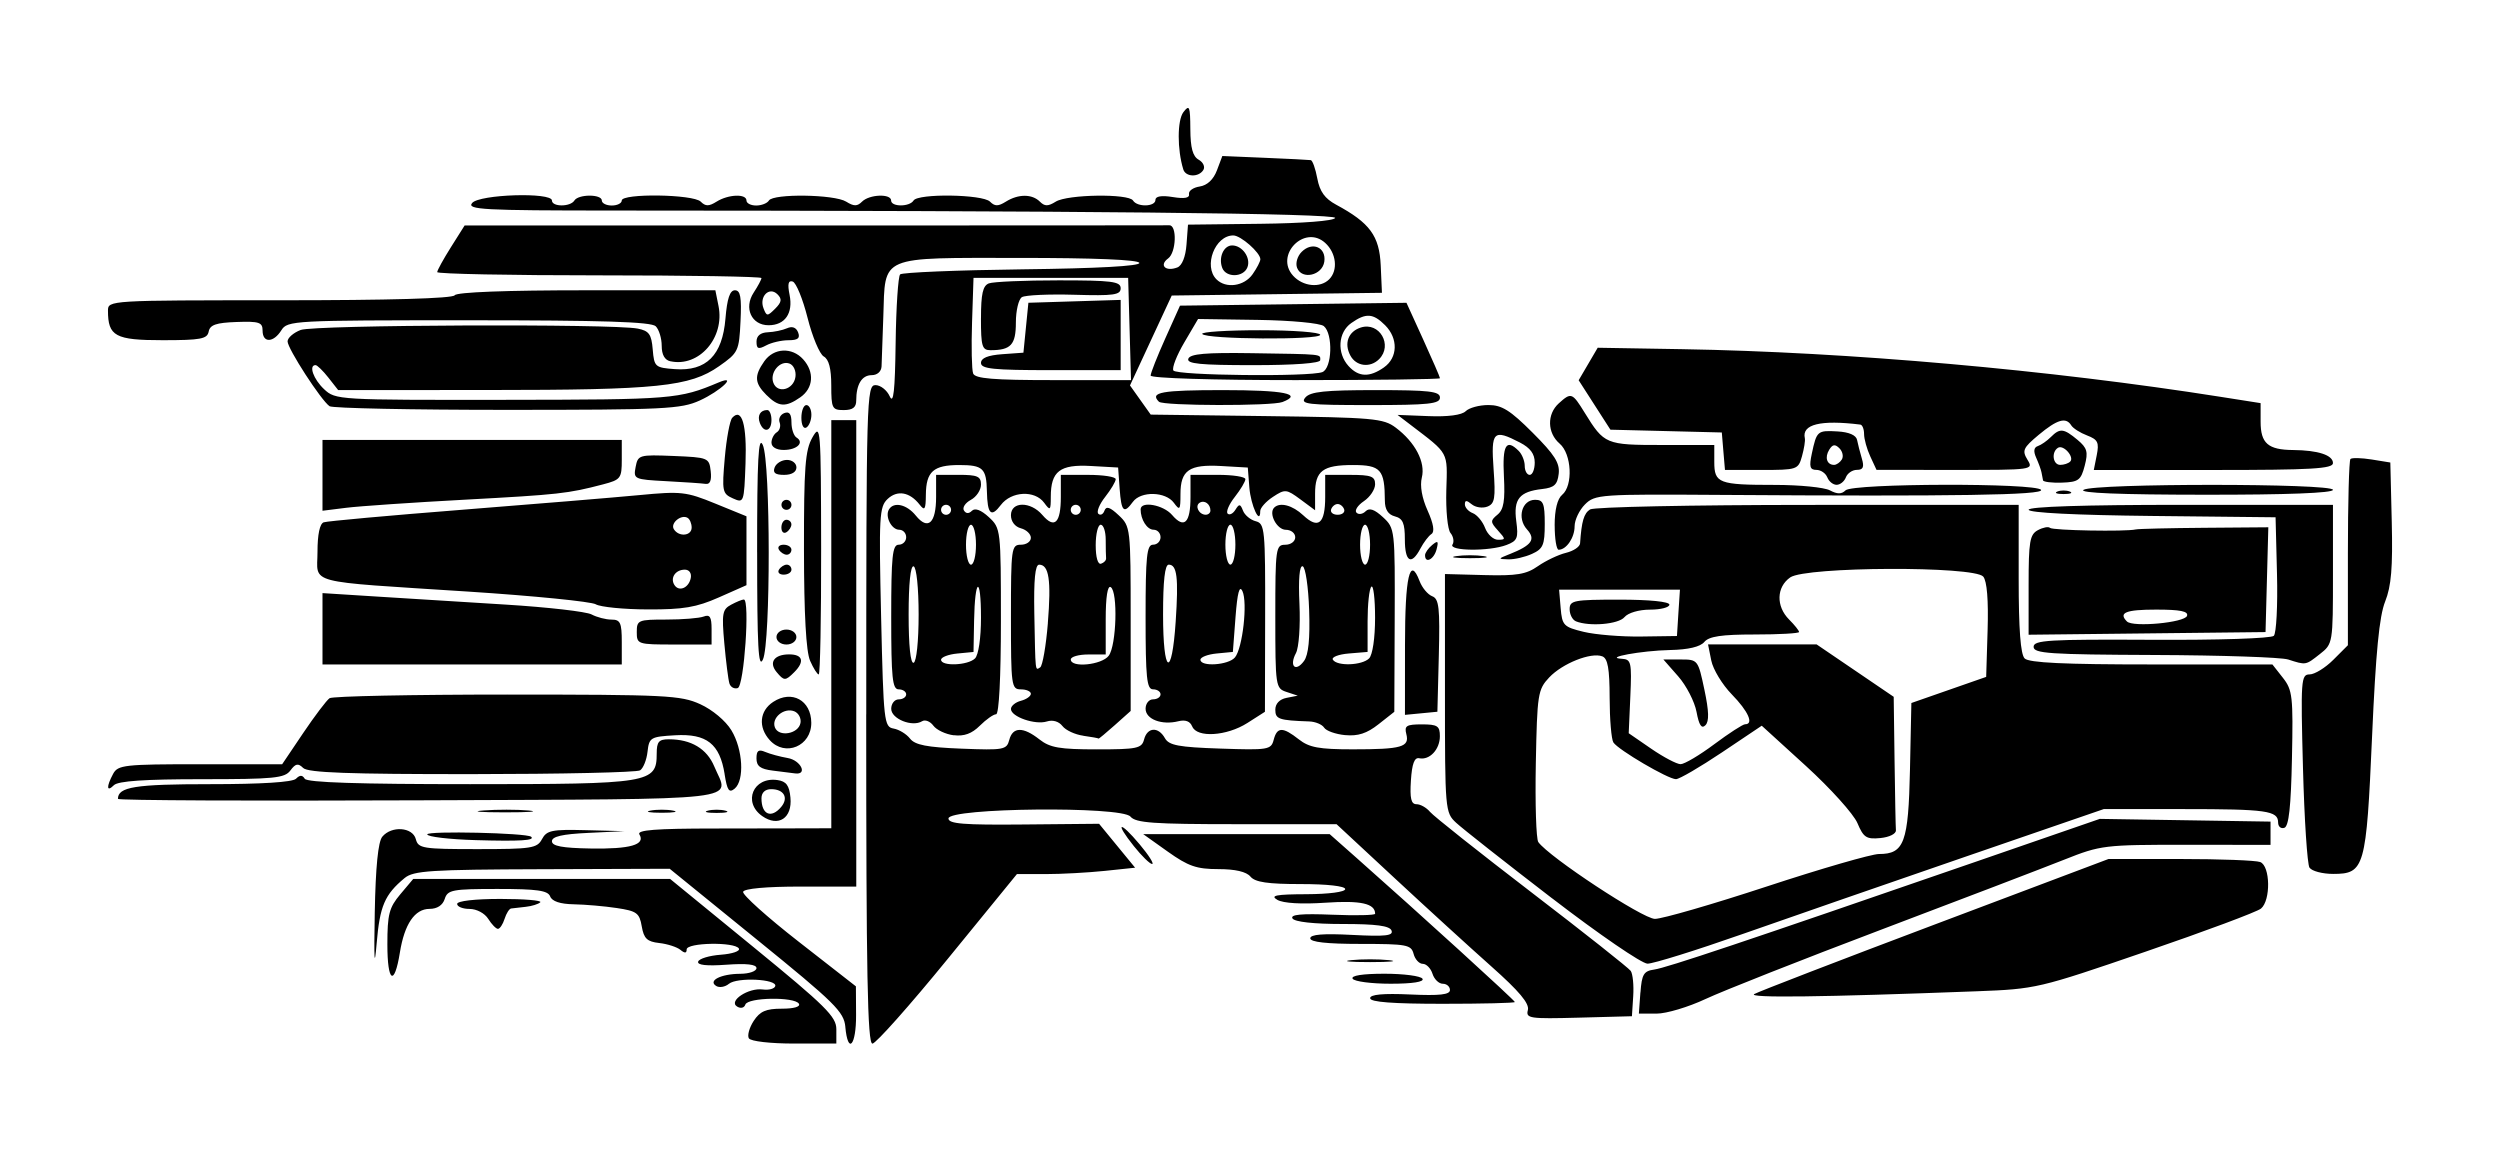 <?xml version="1.0" encoding="UTF-8" standalone="no"?>
<svg
   width="277.882"
   height="128"
   viewBox="0 0 73.523 33.867"
   version="1.1"
   id="svg8"
   inkscapeVersion="1.2.2 (732a01da63, 2022-12-09)"
   sodipodiDocname="Charge_Rifle_Icon.svg"
   xmlnsInkscape="http://www.inkscape.org/namespaces/inkscape"
   xmlnsSodipodi="http://sodipodi.sourceforge.net/DTD/sodipodi-0.dtd"
   xmlns="http://www.w3.org/2000/svg"
   xmlnsSvg="http://www.w3.org/2000/svg"
   xmlnsRdf="http://www.w3.org/1999/02/22-rdf-syntax-ns#"
   xmlnsCc="http://creativecommons.org/ns#"
   xmlnsDc="http://purl.org/dc/elements/1.1/">
  <defs
     id="defs2" />
  <sodipodiNamedview
     id="base"
     pagecolor="#ffffff"
     bordercolor="#666666"
     borderopacity="1.0"
     inkscapePageopacity="0.0"
     inkscapePageshadow="2"
     inkscapeZoom="0.99"
     inkscapeCx="129.3"
     inkscapeCy="22.728"
     inkscapeDocument-units="mm"
     inkscapeCurrent-layer="layer1"
     inkscapeDocument-rotation="0"
     showgrid="false"
     units="px"
     inkscapeWindow-width="2560"
     inkscapeWindow-height="1361"
     inkscapeWindow-x="-9"
     inkscapeWindow-y="-9"
     inkscapeWindow-maximized="1"
     inkscapeShowpageshadow="2"
     inkscapePagecheckerboard="0"
     inkscapeDeskcolor="#d1d1d1" />
  <g
     inkscapeLabel="Layer 1"
     inkscapeGroupmode="layer"
     id="layer1">
    <path
       style="fill:#000000;fill-opacity:1;stroke-width:0.147"
       d="m 22.024,30.539 c -0.052,-0.084 0.012,-0.315 0.141,-0.514 0.186,-0.284 0.361,-0.36 0.828,-0.36 0.357,0 0.556,-0.058 0.501,-0.147 -0.129,-0.208 -1.503,-0.186 -1.574,0.026 -0.033,0.099 -0.137,0.124 -0.243,0.058 -0.264,-0.163 0.33,-0.557 0.756,-0.502 0.18,0.024 0.345,-0.021 0.367,-0.1 0.057,-0.208 -1.125,-0.265 -1.364,-0.066 -0.112,0.093 -0.279,0.121 -0.372,0.064 -0.255,-0.157 0.137,-0.356 0.706,-0.359 0.262,-0.001 0.477,-0.076 0.477,-0.167 0,-0.11 -0.291,-0.143 -0.883,-0.1 -0.585,0.042 -0.866,0.011 -0.832,-0.092 0.028,-0.086 0.328,-0.177 0.667,-0.202 0.339,-0.025 0.577,-0.107 0.53,-0.183 -0.123,-0.2 -1.535,-0.175 -1.535,0.027 0,0.115 -0.056,0.119 -0.183,0.013 -0.101,-0.083 -0.381,-0.174 -0.623,-0.201 -0.358,-0.04 -0.453,-0.131 -0.515,-0.49 -0.067,-0.393 -0.146,-0.451 -0.734,-0.539 -0.362,-0.055 -0.932,-0.104 -1.267,-0.11 -0.397,-0.007 -0.637,-0.087 -0.692,-0.231 -0.067,-0.175 -0.382,-0.22 -1.546,-0.22 -1.333,0 -1.47,0.026 -1.555,0.293 -0.059,0.186 -0.222,0.293 -0.447,0.293 -0.434,0 -0.738,0.447 -0.872,1.283 -0.163,1.01 -0.368,0.878 -0.368,-0.236 0,-0.888 0.051,-1.084 0.38,-1.476 l 0.38,-0.451 h 3.778 3.778 l 2.444,1.998 c 2.132,1.743 2.444,2.052 2.444,2.421 v 0.422 h -1.238 c -0.702,0 -1.279,-0.066 -1.333,-0.153 z m 2.837,-0.339 c -0.041,-0.443 -0.303,-0.702 -2.606,-2.571 l -2.56,-2.079 -3.749,0.013 c -3.292,0.011 -3.785,0.043 -4.048,0.261 -0.585,0.485 -0.728,0.819 -0.821,1.92 -0.065,0.777 -0.082,0.505 -0.056,-0.9 0.025,-1.35 0.099,-2.089 0.222,-2.237 0.273,-0.329 0.893,-0.283 0.986,0.072 0.071,0.273 0.2,0.293 1.815,0.293 1.588,0 1.752,-0.025 1.895,-0.293 0.139,-0.259 0.29,-0.29 1.289,-0.264 l 1.132,0.029 -1.064,0.051 c -0.759,0.036 -1.064,0.106 -1.064,0.245 0,0.143 0.301,0.2 1.137,0.214 1.167,0.02 1.622,-0.111 1.435,-0.414 -0.08,-0.13 0.474,-0.173 2.219,-0.174 1.279,-0.001 2.573,-0.003 2.875,-0.005 l 0.55,-0.003 v -6.001 -6.001 h 0.367 0.367 l 1.47e-4,6.859 1.46e-4,6.859 h -1.638 c -1.008,0 -1.658,0.059 -1.69,0.153 -0.028,0.084 0.707,0.745 1.633,1.467 l 1.684,1.314 0.005,0.844 c 0.005,0.901 -0.24,1.174 -0.316,0.351 z m 0.615,-9.191 c 0,-9.318 0.01,-9.683 0.271,-9.683 0.149,0 0.338,0.149 0.419,0.33 0.111,0.246 0.155,-0.155 0.174,-1.575 0.014,-1.048 0.074,-1.953 0.132,-2.011 0.058,-0.058 1.674,-0.125 3.589,-0.149 2.228,-0.027 3.47,-0.096 3.446,-0.189 -0.023,-0.093 -1.319,-0.147 -3.516,-0.147 -4.168,0 -3.953,-0.092 -4.013,1.714 -0.022,0.671 -0.046,1.336 -0.052,1.477 -0.007,0.15 -0.127,0.257 -0.289,0.257 -0.291,0 -0.456,0.27 -0.456,0.746 0,0.202 -0.103,0.281 -0.367,0.281 -0.342,0 -0.367,-0.049 -0.367,-0.726 0,-0.496 -0.07,-0.766 -0.222,-0.851 C 24.104,10.414 23.89,9.903 23.75,9.348 23.61,8.793 23.413,8.312 23.313,8.28 c -0.131,-0.042 -0.157,0.069 -0.092,0.393 0.108,0.541 -0.135,0.892 -0.619,0.892 -0.502,0 -0.733,-0.507 -0.438,-0.958 0.127,-0.193 0.23,-0.387 0.23,-0.43 0,-0.043 -2.146,-0.079 -4.768,-0.079 -2.623,0 -4.768,-0.043 -4.768,-0.095 0,-0.052 0.182,-0.382 0.403,-0.733 l 0.403,-0.639 10.307,-2.65e-4 c 5.669,-1.44e-4 10.356,-0.002 10.417,-0.005 0.232,-0.01 0.205,0.8 -0.033,0.974 -0.275,0.201 -0.076,0.398 0.269,0.266 0.139,-0.053 0.243,-0.312 0.27,-0.673 l 0.044,-0.586 2.127,-0.025 c 1.246,-0.014 2.158,-0.085 2.201,-0.171 C 39.335,6.274 31.777,6.196 18.012,6.192 c -3.814,-0.001 -4.288,-0.027 -4.127,-0.222 0.213,-0.256 2.347,-0.323 2.347,-0.073 0,0.191 0.542,0.191 0.66,0 0.118,-0.191 0.807,-0.191 0.807,0 0,0.081 0.132,0.147 0.293,0.147 0.161,0 0.293,-0.066 0.293,-0.147 0,-0.216 2.103,-0.186 2.322,0.033 0.142,0.142 0.24,0.142 0.467,0 0.347,-0.217 0.879,-0.237 0.879,-0.033 0,0.081 0.128,0.147 0.285,0.147 0.157,0 0.326,-0.066 0.375,-0.147 0.129,-0.208 1.928,-0.182 2.272,0.033 0.227,0.142 0.326,0.142 0.467,0 0.216,-0.216 0.855,-0.24 0.855,-0.033 0,0.191 0.542,0.191 0.66,0 0.131,-0.212 2.031,-0.184 2.248,0.033 0.142,0.142 0.24,0.142 0.467,0 0.367,-0.229 0.77,-0.229 1,0 0.142,0.142 0.24,0.142 0.467,0 0.345,-0.215 2.144,-0.241 2.272,-0.033 0.124,0.201 0.66,0.186 0.66,-0.019 0,-0.107 0.18,-0.137 0.51,-0.083 0.345,0.056 0.499,0.028 0.477,-0.087 -0.018,-0.094 0.123,-0.194 0.314,-0.223 0.222,-0.034 0.405,-0.205 0.507,-0.475 l 0.159,-0.422 1.254,0.053 c 0.69,0.029 1.296,0.059 1.347,0.068 0.052,0.008 0.138,0.251 0.192,0.54 0.072,0.384 0.221,0.591 0.553,0.77 0.993,0.535 1.273,0.917 1.312,1.785 l 0.036,0.807 -3.091,0.04 -3.091,0.04 -0.614,1.322 -0.614,1.322 0.305,0.429 0.305,0.429 3.406,0.044 c 3.139,0.041 3.437,0.067 3.798,0.338 0.575,0.431 0.882,1.019 0.769,1.47 -0.06,0.24 0.003,0.602 0.17,0.971 0.174,0.387 0.213,0.623 0.114,0.688 -0.084,0.054 -0.23,0.247 -0.326,0.429 -0.267,0.507 -0.457,0.394 -0.457,-0.27 0,-0.477 -0.06,-0.616 -0.293,-0.677 -0.199,-0.052 -0.294,-0.201 -0.295,-0.463 -0.005,-0.918 -0.12,-1.047 -0.939,-1.047 -0.887,0 -1.113,0.17 -1.113,0.841 v 0.489 l -0.432,-0.32 c -0.412,-0.304 -0.451,-0.308 -0.807,-0.074 -0.206,0.135 -0.374,0.323 -0.374,0.418 0,0.437 -0.278,-0.165 -0.32,-0.693 l -0.046,-0.587 -0.782,-0.045 c -0.941,-0.054 -1.198,0.123 -1.198,0.824 0,0.471 -0.019,0.497 -0.195,0.257 -0.243,-0.332 -0.969,-0.349 -1.204,-0.028 -0.267,0.366 -0.341,0.293 -0.39,-0.385 l -0.045,-0.624 -0.802,-0.045 c -0.911,-0.052 -1.178,0.154 -1.178,0.908 0,0.402 -0.017,0.417 -0.195,0.174 -0.276,-0.377 -0.967,-0.342 -1.274,0.065 -0.287,0.38 -0.396,0.273 -0.41,-0.403 -0.014,-0.676 -0.115,-0.772 -0.816,-0.772 -0.757,0 -0.973,0.192 -0.979,0.873 -0.004,0.437 -0.033,0.484 -0.183,0.292 -0.291,-0.373 -0.656,-0.437 -0.942,-0.167 -0.244,0.23 -0.259,0.501 -0.191,3.475 0.071,3.082 0.087,3.228 0.367,3.277 0.161,0.028 0.379,0.161 0.483,0.295 0.146,0.188 0.495,0.256 1.514,0.296 1.244,0.049 1.329,0.033 1.405,-0.257 0.101,-0.387 0.407,-0.393 0.887,-0.015 0.31,0.244 0.595,0.293 1.687,0.293 1.191,0 1.322,-0.028 1.391,-0.293 0.095,-0.362 0.419,-0.381 0.612,-0.037 0.119,0.212 0.401,0.266 1.631,0.307 1.408,0.048 1.492,0.034 1.568,-0.257 0.1,-0.384 0.265,-0.387 0.74,-0.014 0.305,0.24 0.595,0.293 1.588,0.293 1.44,0 1.673,-0.067 1.573,-0.45 -0.063,-0.242 0.004,-0.284 0.456,-0.284 0.461,0 0.531,0.046 0.531,0.349 0,0.388 -0.303,0.711 -0.608,0.647 -0.141,-0.03 -0.212,0.162 -0.244,0.655 -0.034,0.528 0.006,0.697 0.165,0.697 0.116,0 0.294,0.101 0.397,0.225 0.103,0.124 1.448,1.191 2.989,2.372 1.541,1.18 2.852,2.218 2.914,2.305 0.061,0.088 0.094,0.423 0.073,0.746 l -0.038,0.587 -1.565,0.042 c -1.449,0.039 -1.56,0.022 -1.495,-0.224 0.05,-0.191 -0.253,-0.553 -1.076,-1.284 -0.63,-0.56 -1.912,-1.73 -2.848,-2.6 l -1.703,-1.582 h -2.938 c -2.452,0 -2.968,-0.037 -3.123,-0.223 -0.258,-0.311 -5.352,-0.259 -5.352,0.055 0,0.158 0.443,0.194 2.215,0.177 l 2.214,-0.021 0.53,0.646 0.53,0.646 -0.895,0.094 c -0.492,0.051 -1.274,0.094 -1.738,0.094 h -0.843 l -2.033,2.492 c -1.118,1.371 -2.116,2.493 -2.216,2.494 -0.145,0.001 -0.183,-2.032 -0.183,-9.681 z M 33.22,9.675 33.178,8.171 h -2.274 -2.274 l -0.043,1.309 c -0.024,0.72 -0.009,1.397 0.032,1.504 0.058,0.151 0.594,0.195 2.359,0.195 h 2.284 z m -4.37,0.999 c 0,-0.144 0.199,-0.226 0.624,-0.257 l 0.624,-0.045 0.073,-0.734 0.073,-0.734 1.357,-0.042 1.357,-0.042 v 1.033 1.033 h -2.054 c -1.692,0 -2.054,-0.037 -2.054,-0.212 z m 0,-1.313 c 0,-0.72 0.054,-0.959 0.232,-1.027 0.128,-0.049 1.052,-0.089 2.054,-0.089 1.563,0 1.822,0.033 1.822,0.232 0,0.198 -0.201,0.226 -1.363,0.192 -0.75,-0.022 -1.443,0.01 -1.541,0.07 -0.098,0.06 -0.178,0.396 -0.178,0.746 0,0.655 -0.146,0.814 -0.746,0.814 -0.248,0 -0.281,-0.111 -0.281,-0.938 z M 22.865,8.656 c -0.241,-0.241 -0.545,0.064 -0.411,0.411 0.092,0.239 0.114,0.24 0.343,0.011 0.191,-0.191 0.206,-0.284 0.068,-0.422 z M 36.838,8.065 c 0.126,-0.179 0.228,-0.377 0.228,-0.44 0,-0.194 -0.576,-0.701 -0.796,-0.701 -0.539,0 -0.884,0.902 -0.495,1.291 0.28,0.28 0.814,0.205 1.063,-0.15 z M 35.945,7.878 c -0.116,-0.303 0.041,-0.66 0.291,-0.66 0.3,0 0.556,0.365 0.45,0.642 -0.115,0.3 -0.628,0.313 -0.741,0.019 z m 3.145,0.337 c 0.267,-0.267 0.211,-0.774 -0.118,-1.072 -0.606,-0.548 -1.493,0.358 -0.944,0.965 0.289,0.319 0.798,0.371 1.062,0.107 z M 38.146,7.876 c -0.052,-0.135 0.008,-0.343 0.136,-0.47 0.312,-0.312 0.725,-0.133 0.665,0.288 -0.058,0.407 -0.662,0.545 -0.801,0.183 z M 48.245,29.188 c 0.039,-0.535 0.096,-0.631 0.405,-0.674 0.361,-0.051 2.638,-0.814 9.452,-3.169 l 3.651,-1.262 2.511,0.04 2.511,0.04 v 0.342 0.342 l -2.481,-0.002 c -2.411,-0.002 -2.512,0.011 -3.583,0.436 -0.606,0.241 -3.022,1.165 -5.368,2.053 -2.347,0.888 -4.679,1.809 -5.184,2.046 -0.505,0.237 -1.152,0.43 -1.439,0.43 h -0.522 l 0.045,-0.624 z m -7.951,0.168 c 0,-0.109 0.382,-0.145 1.174,-0.109 0.873,0.04 1.174,0.006 1.174,-0.131 0,-0.101 -0.095,-0.184 -0.21,-0.184 -0.116,0 -0.252,-0.132 -0.303,-0.293 -0.051,-0.161 -0.18,-0.293 -0.286,-0.293 -0.106,0 -0.228,-0.132 -0.27,-0.293 -0.07,-0.269 -0.2,-0.293 -1.558,-0.293 -0.999,0 -1.481,-0.054 -1.481,-0.165 0,-0.114 0.379,-0.145 1.232,-0.1 0.977,0.051 1.217,0.025 1.158,-0.128 -0.054,-0.14 -0.447,-0.193 -1.443,-0.193 -0.844,0 -1.408,-0.062 -1.47,-0.163 -0.071,-0.116 0.265,-0.147 1.165,-0.11 0.696,0.029 1.266,0.016 1.266,-0.028 -8e-5,-0.302 -0.423,-0.396 -1.46,-0.325 -0.705,0.048 -1.243,0.017 -1.416,-0.084 -0.221,-0.128 -0.042,-0.163 0.859,-0.166 0.657,-0.003 1.137,-0.066 1.137,-0.151 0,-0.087 -0.532,-0.147 -1.302,-0.147 -0.979,0 -1.348,-0.055 -1.485,-0.22 -0.12,-0.144 -0.446,-0.22 -0.946,-0.22 -0.637,0 -0.883,-0.085 -1.485,-0.514 l -0.722,-0.514 h 2.742 2.742 l 0.788,0.697 c 1.845,1.632 4.657,4.192 4.657,4.24 0,0.029 -0.957,0.052 -2.127,0.052 -1.456,0 -2.127,-0.051 -2.127,-0.162 z M 51.591,29.235 c 0.121,-0.07 2.514,-0.993 5.319,-2.05 l 5.099,-1.922 h 2.115 c 1.163,0 2.22,0.04 2.347,0.089 0.298,0.114 0.315,1.127 0.023,1.369 -0.115,0.096 -1.645,0.667 -3.4,1.269 -3.147,1.081 -3.215,1.096 -4.962,1.163 -4.575,0.173 -6.745,0.2 -6.54,0.081 z m -11.811,-0.451 c -0.057,-0.092 0.289,-0.147 0.936,-0.147 0.565,0 1.068,0.066 1.118,0.147 0.057,0.092 -0.289,0.147 -0.936,0.147 -0.565,0 -1.068,-0.066 -1.118,-0.147 z m -0.037,-0.547 c 0.303,-0.032 0.798,-0.032 1.1,0 0.303,0.032 0.055,0.058 -0.55,0.058 -0.605,0 -0.853,-0.026 -0.55,-0.058 z M 45.649,26.422 c -1.372,-1.055 -2.643,-2.055 -2.824,-2.224 -0.325,-0.301 -0.33,-0.365 -0.33,-3.811 v -3.505 l 1.158,0.031 c 0.953,0.025 1.232,-0.021 1.577,-0.263 0.231,-0.161 0.601,-0.337 0.823,-0.391 0.222,-0.054 0.409,-0.179 0.416,-0.278 0.044,-0.654 0.112,-0.883 0.294,-0.999 0.114,-0.072 2.996,-0.132 6.406,-0.133 l 6.199,-0.002 v 2.171 c 0,1.493 0.055,2.226 0.176,2.347 0.127,0.127 1.162,0.176 3.731,0.176 h 3.555 l 0.308,0.392 c 0.284,0.361 0.305,0.548 0.267,2.372 -0.029,1.424 -0.092,1.998 -0.224,2.041 -0.101,0.034 -0.183,-0.037 -0.183,-0.156 0,-0.348 -0.332,-0.395 -2.796,-0.395 h -2.332 l -4.075,1.403 c -2.241,0.772 -5.191,1.795 -6.555,2.274 -1.364,0.479 -2.618,0.87 -2.788,0.869 -0.169,-0.001 -1.43,-0.865 -2.802,-1.92 z m 6.314,-0.352 c 1.596,-0.525 3.08,-0.954 3.296,-0.954 0.744,0 0.866,-0.333 0.912,-2.484 l 0.041,-1.957 1.1,-0.384 1.1,-0.384 0.042,-1.372 c 0.027,-0.885 -0.018,-1.445 -0.128,-1.577 -0.262,-0.316 -5.221,-0.296 -5.677,0.023 -0.407,0.285 -0.422,0.849 -0.033,1.239 0.161,0.161 0.293,0.326 0.293,0.367 0,0.04 -0.586,0.073 -1.302,0.073 -0.979,0 -1.348,0.055 -1.485,0.22 -0.119,0.143 -0.471,0.226 -1.008,0.237 -0.841,0.018 -1.978,0.226 -1.413,0.258 0.27,0.016 0.29,0.103 0.246,1.103 l -0.048,1.086 0.661,0.455 c 0.364,0.25 0.753,0.455 0.865,0.455 0.112,0 0.558,-0.264 0.99,-0.587 0.433,-0.323 0.841,-0.587 0.907,-0.587 0.264,0 0.094,-0.381 -0.39,-0.877 -0.281,-0.288 -0.553,-0.736 -0.605,-0.997 l -0.095,-0.474 1.596,-4.58e-4 1.596,-4.57e-4 1.134,0.771 1.134,0.771 0.025,1.871 c 0.014,1.029 0.031,1.953 0.04,2.054 0.008,0.103 -0.191,0.203 -0.456,0.229 -0.412,0.04 -0.497,-0.015 -0.676,-0.44 -0.113,-0.267 -0.792,-1.021 -1.509,-1.675 l -1.305,-1.189 -1.172,0.786 c -0.645,0.432 -1.252,0.786 -1.351,0.786 -0.23,0 -1.699,-0.862 -1.84,-1.08 -0.059,-0.092 -0.109,-0.68 -0.11,-1.308 -0.002,-0.864 -0.054,-1.162 -0.216,-1.224 -0.332,-0.127 -1.172,0.207 -1.562,0.621 -0.333,0.355 -0.354,0.486 -0.393,2.527 -0.023,1.184 0.01,2.225 0.073,2.314 0.316,0.442 3.075,2.259 3.43,2.259 0.215,0 1.696,-0.429 3.293,-0.954 z m -2.069,-5.133 c -0.057,-0.302 -0.299,-0.773 -0.539,-1.046 l -0.436,-0.496 h 0.509 c 0.504,0 0.511,0.009 0.697,0.888 0.135,0.635 0.143,0.933 0.03,1.046 -0.113,0.113 -0.188,0.002 -0.261,-0.392 z m -0.533,-2.914 0.045,-0.682 h -1.777 -1.777 l 0.046,0.544 c 0.043,0.508 0.087,0.554 0.676,0.697 0.347,0.084 1.106,0.146 1.687,0.138 l 1.057,-0.015 z m -3.016,0.248 c -0.101,-0.041 -0.183,-0.201 -0.183,-0.355 0,-0.258 0.119,-0.281 1.467,-0.281 0.88,0 1.467,0.059 1.467,0.147 0,0.081 -0.256,0.147 -0.569,0.147 -0.327,0 -0.647,0.094 -0.752,0.22 -0.175,0.211 -1.031,0.284 -1.43,0.123 z m -31.986,8.753 c -0.104,-0.166 -0.342,-0.293 -0.549,-0.293 -0.201,0 -0.366,-0.066 -0.366,-0.147 0,-0.087 0.522,-0.147 1.272,-0.147 0.699,0 1.227,0.044 1.174,0.098 -0.054,0.054 -0.246,0.114 -0.428,0.134 -0.182,0.02 -0.375,0.042 -0.43,0.049 -0.055,0.007 -0.142,0.144 -0.193,0.306 -0.051,0.161 -0.139,0.293 -0.195,0.293 -0.056,0 -0.184,-0.132 -0.285,-0.293 z m 53.562,-1.504 c -0.065,-0.101 -0.152,-1.421 -0.192,-2.935 -0.069,-2.593 -0.058,-2.751 0.195,-2.751 0.147,1.31e-4 0.461,-0.193 0.697,-0.429 l 0.429,-0.429 v -2.701 c 0,-1.486 0.034,-2.735 0.075,-2.776 0.041,-0.041 0.322,-0.034 0.624,0.014 l 0.549,0.089 0.042,1.749 c 0.032,1.341 -0.014,1.887 -0.194,2.339 -0.173,0.432 -0.276,1.491 -0.385,3.97 -0.17,3.864 -0.22,4.041 -1.144,4.041 -0.316,0 -0.628,-0.083 -0.694,-0.183 z M 33.347,24.886 c -0.575,-0.72 -0.428,-0.765 0.171,-0.052 0.266,0.317 0.43,0.576 0.365,0.576 -0.065,-3e-6 -0.306,-0.236 -0.536,-0.524 z M 13.995,24.708 c -0.787,-0.023 -1.43,-0.099 -1.43,-0.17 0,-0.108 2.921,-0.042 3.054,0.07 0.131,0.11 -0.327,0.138 -1.624,0.1 z m 8.422,-0.707 c -0.582,-0.408 -0.266,-1.161 0.446,-1.06 0.26,0.037 0.349,0.156 0.383,0.515 0.059,0.605 -0.355,0.877 -0.829,0.545 z m 0.559,-0.272 c 0.222,-0.267 0.078,-0.52 -0.297,-0.52 -0.178,0 -0.285,0.101 -0.285,0.269 0,0.48 0.288,0.605 0.582,0.251 z m -8.756,0.106 c 0.386,-0.03 0.98,-0.03 1.32,8.85e-4 0.341,0.031 0.025,0.056 -0.701,0.055 -0.726,-4.58e-4 -1.005,-0.026 -0.619,-0.056 z m 4.911,0.004 c 0.182,-0.035 0.479,-0.035 0.66,0 0.182,0.035 0.033,0.064 -0.33,0.064 -0.363,0 -0.512,-0.029 -0.33,-0.064 z m 1.687,0.002 c 0.141,-0.037 0.372,-0.037 0.514,0 0.141,0.037 0.026,0.067 -0.257,0.067 -0.282,0 -0.398,-0.03 -0.257,-0.067 z M 3.468,23.495 c 1.08e-4,-0.353 0.5,-0.433 2.714,-0.433 1.505,0 2.42,-0.058 2.522,-0.159 0.115,-0.115 0.187,-0.115 0.258,0 0.068,0.11 1.59,0.159 4.863,0.159 5.292,0 5.488,-0.032 5.488,-0.897 0,-0.351 0.061,-0.423 0.357,-0.423 0.655,0 1.118,0.277 1.337,0.801 0.432,1.034 1.155,0.951 -8.663,0.994 -4.882,0.021 -8.876,0.003 -8.876,-0.042 z m 17.843,-0.726 c -0.143,-0.894 -0.529,-1.198 -1.455,-1.145 -0.727,0.042 -0.765,0.065 -0.813,0.484 -0.027,0.242 -0.126,0.488 -0.22,0.548 -0.094,0.06 -2.319,0.109 -4.946,0.111 -3.626,0.002 -4.82,-0.042 -4.961,-0.181 -0.149,-0.147 -0.224,-0.132 -0.376,0.073 -0.167,0.226 -0.475,0.257 -2.602,0.257 -1.68,0 -2.465,0.053 -2.588,0.176 -0.216,0.216 -0.228,0.049 -0.024,-0.332 0.141,-0.263 0.329,-0.284 2.562,-0.284 h 2.41 l 0.618,-0.917 c 0.34,-0.504 0.689,-0.965 0.776,-1.025 0.087,-0.059 2.435,-0.107 5.219,-0.107 4.677,8.86e-4 5.109,0.022 5.682,0.283 0.358,0.163 0.746,0.487 0.916,0.767 0.34,0.558 0.391,1.472 0.096,1.717 -0.163,0.135 -0.219,0.055 -0.295,-0.424 z m 1.413,-0.106 c -0.363,-0.045 -0.477,-0.131 -0.477,-0.359 0,-0.23 0.06,-0.274 0.257,-0.19 0.141,0.06 0.438,0.141 0.66,0.179 0.387,0.066 0.598,0.501 0.22,0.453 -0.101,-0.013 -0.398,-0.05 -0.66,-0.083 z m -0.087,-0.896 c -0.345,-0.381 -0.301,-0.861 0.103,-1.125 0.546,-0.358 1.114,-0.047 1.119,0.613 0.005,0.688 -0.769,1.013 -1.222,0.512 z m 0.904,-0.502 c 0.027,-0.141 -0.056,-0.297 -0.184,-0.347 -0.302,-0.116 -0.676,0.196 -0.568,0.475 0.112,0.293 0.691,0.194 0.752,-0.129 z m 4.509,0.36 c -0.238,-0.03 -0.509,-0.158 -0.601,-0.284 -0.092,-0.126 -0.241,-0.185 -0.33,-0.13 -0.291,0.18 -0.909,-0.069 -0.909,-0.365 0,-0.153 0.099,-0.278 0.22,-0.278 0.121,0 0.22,-0.066 0.22,-0.147 0,-0.081 -0.099,-0.147 -0.22,-0.147 -0.186,0 -0.22,-0.334 -0.22,-2.127 0,-1.793 0.035,-2.127 0.22,-2.127 0.121,0 0.22,-0.099 0.22,-0.22 0,-0.121 -0.092,-0.22 -0.204,-0.22 -0.229,0 -0.428,-0.395 -0.301,-0.6 0.144,-0.233 0.523,-0.145 0.788,0.183 0.359,0.443 0.597,0.225 0.597,-0.546 v -0.652 h 0.66 c 0.558,0 0.66,0.044 0.66,0.288 0,0.159 -0.134,0.36 -0.298,0.448 -0.164,0.088 -0.255,0.228 -0.204,0.311 0.06,0.098 0.145,0.102 0.236,0.01 0.091,-0.091 0.268,-0.024 0.497,0.187 0.351,0.326 0.355,0.359 0.355,3.063 0,1.648 -0.056,2.734 -0.141,2.734 -0.077,0 -0.292,0.151 -0.477,0.335 -0.237,0.236 -0.464,0.319 -0.769,0.281 z M 27.016,18.074 c 0,-0.783 -0.063,-1.39 -0.147,-1.418 -0.091,-0.03 -0.147,0.506 -0.147,1.418 0,0.913 0.055,1.448 0.147,1.418 0.084,-0.028 0.147,-0.636 0.147,-1.418 z m 1.658,1.291 c 0.103,-0.103 0.176,-0.599 0.176,-1.198 0,-1.262 -0.18,-1.186 -0.203,0.086 l -0.017,0.921 -0.477,0.046 c -0.262,0.025 -0.477,0.108 -0.477,0.183 0,0.199 0.79,0.169 0.998,-0.039 z m 0.029,-3.345 c 0,-0.323 -0.066,-0.587 -0.147,-0.587 -0.081,0 -0.147,0.264 -0.147,0.587 0,0.323 0.066,0.587 0.147,0.587 0.081,0 0.147,-0.264 0.147,-0.587 z M 27.97,14.993 c 0,-0.081 -0.066,-0.147 -0.147,-0.147 -0.081,0 -0.147,0.066 -0.147,0.147 0,0.081 0.066,0.147 0.147,0.147 0.081,0 0.147,-0.066 0.147,-0.147 z m 3.888,6.644 c -0.242,-0.033 -0.518,-0.161 -0.613,-0.285 -0.105,-0.136 -0.285,-0.189 -0.457,-0.134 -0.344,0.109 -1.057,-0.139 -1.057,-0.367 0,-0.09 0.132,-0.199 0.293,-0.241 0.161,-0.042 0.293,-0.135 0.293,-0.206 0,-0.071 -0.132,-0.13 -0.293,-0.13 -0.28,0 -0.293,-0.098 -0.293,-2.127 0,-2.03 0.013,-2.127 0.293,-2.127 0.161,0 0.293,-0.091 0.293,-0.203 0,-0.112 -0.132,-0.237 -0.293,-0.28 -0.176,-0.046 -0.293,-0.2 -0.293,-0.384 0,-0.409 0.577,-0.414 0.925,-0.007 0.357,0.417 0.542,0.237 0.542,-0.528 v -0.652 h 0.807 c 0.444,0 0.807,0.057 0.807,0.127 0,0.07 -0.14,0.304 -0.31,0.521 -0.171,0.217 -0.261,0.44 -0.2,0.497 0.061,0.056 0.141,0.015 0.179,-0.092 0.051,-0.143 0.162,-0.107 0.42,0.136 0.346,0.325 0.351,0.371 0.351,3.042 v 2.712 l -0.467,0.417 c -0.257,0.229 -0.471,0.407 -0.477,0.395 -0.006,-0.012 -0.208,-0.049 -0.45,-0.082 z m -1.042,-3.313 c 0.102,-1.262 0.034,-1.718 -0.257,-1.717 -0.116,1.09e-4 -0.159,0.44 -0.141,1.43 0.034,1.784 0.023,1.682 0.173,1.59 0.069,-0.043 0.171,-0.629 0.226,-1.303 z m 1.791,0.96 c 0.228,-0.3 0.273,-1.884 0.058,-2.017 -0.093,-0.057 -0.147,0.292 -0.147,0.945 v 1.036 h -0.513 c -0.282,0 -0.514,0.066 -0.514,0.147 0,0.253 0.909,0.163 1.116,-0.11 z m -0.078,-2.865 c -0.006,-0.059 -0.011,-0.304 -0.011,-0.547 0,-0.242 -0.066,-0.44 -0.147,-0.44 -0.081,0 -0.147,0.27 -0.147,0.599 0,0.362 0.062,0.578 0.158,0.547 0.087,-0.029 0.153,-0.1 0.147,-0.159 z M 31.784,14.993 c 0,-0.081 -0.066,-0.147 -0.147,-0.147 -0.081,0 -0.147,0.066 -0.147,0.147 0,0.081 0.066,0.147 0.147,0.147 0.081,0 0.147,-0.066 0.147,-0.147 z m 7.777,6.627 c -0.282,-0.027 -0.56,-0.126 -0.619,-0.22 -0.059,-0.094 -0.257,-0.177 -0.441,-0.183 -0.891,-0.031 -0.995,-0.067 -0.995,-0.345 0,-0.177 0.124,-0.308 0.33,-0.348 l 0.33,-0.065 -0.33,-0.109 c -0.322,-0.106 -0.33,-0.161 -0.33,-2.219 0,-2.012 0.014,-2.11 0.293,-2.11 0.163,0 0.293,-0.098 0.293,-0.22 0,-0.121 -0.124,-0.22 -0.276,-0.22 -0.263,0 -0.516,-0.479 -0.343,-0.652 0.169,-0.169 0.539,-0.071 0.856,0.227 0.442,0.415 0.644,0.247 0.644,-0.538 v -0.652 h 0.734 c 0.62,0 0.734,0.043 0.734,0.276 0,0.152 -0.149,0.375 -0.33,0.497 -0.182,0.122 -0.279,0.274 -0.218,0.338 0.062,0.064 0.183,0.046 0.268,-0.04 0.11,-0.11 0.26,-0.059 0.511,0.173 0.352,0.326 0.355,0.355 0.345,3.027 l -0.011,2.697 -0.466,0.367 c -0.341,0.269 -0.604,0.354 -0.978,0.318 z m -1.06,-3.68 c -0.023,-0.68 -0.108,-1.259 -0.19,-1.286 -0.094,-0.031 -0.129,0.374 -0.095,1.107 0.029,0.646 -0.016,1.285 -0.104,1.448 -0.205,0.383 -0.011,0.57 0.238,0.23 0.132,-0.181 0.179,-0.652 0.151,-1.5 z m 1.763,1.424 c 0.103,-0.103 0.176,-0.599 0.176,-1.198 0,-0.562 -0.05,-0.972 -0.11,-0.911 -0.061,0.061 -0.11,0.518 -0.11,1.015 v 0.903 l -0.553,0.046 c -0.304,0.025 -0.515,0.108 -0.468,0.183 0.122,0.197 0.857,0.17 1.065,-0.038 z m 0.029,-3.345 c 0,-0.323 -0.066,-0.587 -0.147,-0.587 -0.081,0 -0.147,0.264 -0.147,0.587 0,0.323 0.066,0.587 0.147,0.587 0.081,0 0.147,-0.264 0.147,-0.587 z m -0.762,-1.038 c -0.029,-0.087 -0.115,-0.158 -0.192,-0.158 -0.077,0 -0.163,0.071 -0.192,0.158 -0.029,0.087 0.057,0.158 0.192,0.158 0.134,0 0.221,-0.071 0.192,-0.158 z m -4.471,6.382 c -0.058,-0.151 -0.198,-0.203 -0.403,-0.152 -0.49,0.123 -0.966,-0.058 -0.966,-0.368 0,-0.152 0.099,-0.276 0.22,-0.276 0.121,0 0.22,-0.066 0.22,-0.147 0,-0.081 -0.099,-0.147 -0.22,-0.147 -0.186,0 -0.22,-0.334 -0.22,-2.127 0,-1.793 0.035,-2.127 0.22,-2.127 0.121,0 0.22,-0.099 0.22,-0.22 0,-0.121 -0.092,-0.22 -0.204,-0.22 -0.192,0 -0.382,-0.298 -0.382,-0.599 0,-0.254 0.668,-0.135 0.925,0.165 0.357,0.417 0.542,0.237 0.542,-0.528 v -0.652 h 0.807 c 0.444,0 0.807,0.057 0.807,0.127 0,0.07 -0.14,0.304 -0.31,0.521 -0.171,0.217 -0.266,0.438 -0.212,0.492 0.054,0.054 0.157,0.003 0.229,-0.114 0.111,-0.18 0.144,-0.176 0.222,0.026 0.05,0.131 0.219,0.272 0.375,0.312 0.268,0.07 0.283,0.228 0.277,2.839 l -0.006,2.765 -0.517,0.33 c -0.609,0.388 -1.49,0.442 -1.622,0.099 z m -0.484,-3.082 c 0.087,-1.295 0.04,-1.676 -0.205,-1.675 -0.113,1.61e-4 -0.166,0.472 -0.166,1.467 0,1.767 0.257,1.911 0.371,0.208 z m 1.743,1.054 c 0.226,-0.272 0.377,-1.615 0.22,-1.95 -0.087,-0.186 -0.148,0.042 -0.203,0.761 l -0.078,1.027 -0.477,0.046 c -0.262,0.025 -0.477,0.108 -0.477,0.183 0,0.215 0.825,0.161 1.014,-0.067 z m 0.013,-3.317 c 0,-0.323 -0.066,-0.587 -0.147,-0.587 -0.081,0 -0.147,0.264 -0.147,0.587 0,0.323 0.066,0.587 0.147,0.587 0.081,0 0.147,-0.264 0.147,-0.587 z m -0.734,-1.003 c 0,-0.191 -0.174,-0.318 -0.316,-0.23 -0.152,0.094 -0.021,0.353 0.178,0.353 0.076,0 0.138,-0.055 0.138,-0.122 z m 5.722,3.955 c 0,-2.014 0.142,-2.636 0.429,-1.881 0.074,0.196 0.241,0.396 0.371,0.446 0.201,0.077 0.23,0.335 0.195,1.744 l -0.042,1.653 -0.477,0.046 -0.477,0.046 z m -19.868,1.131 c -0.034,-0.108 -0.101,-0.638 -0.15,-1.179 -0.079,-0.877 -0.058,-1 0.198,-1.137 0.158,-0.085 0.327,-0.154 0.376,-0.154 0.183,0 0.008,2.543 -0.179,2.605 -0.101,0.033 -0.211,-0.027 -0.245,-0.135 z m 1.387,-0.336 c -0.237,-0.285 -0.07,-0.52 0.37,-0.52 0.402,0 0.462,0.211 0.149,0.524 -0.261,0.261 -0.299,0.26 -0.519,-0.004 z M 23.824,19.431 c -0.118,-0.269 -0.178,-1.357 -0.18,-3.264 -0.002,-2.433 0.035,-2.927 0.248,-3.301 0.242,-0.424 0.251,-0.306 0.257,3.264 0.003,2.038 -0.029,3.705 -0.071,3.705 -0.042,0 -0.157,-0.182 -0.254,-0.403 z m -1.558,-3.191 c 0,-2.746 0.037,-3.44 0.167,-3.154 0.23,0.506 0.233,5.815 0.004,6.309 -0.135,0.29 -0.17,-0.369 -0.17,-3.154 z M 9.484,18.492 v -1.049 l 1.577,0.1 c 0.867,0.055 2.584,0.162 3.815,0.238 1.231,0.076 2.365,0.206 2.521,0.289 0.156,0.083 0.42,0.152 0.586,0.152 0.261,0 0.303,0.091 0.303,0.66 v 0.66 H 13.885 9.484 Z m 57.806,0.903 c -0.202,-0.065 -1.968,-0.124 -3.925,-0.132 -3.095,-0.013 -3.558,-0.044 -3.558,-0.24 0,-0.197 0.439,-0.223 3.464,-0.207 1.958,0.011 3.523,-0.04 3.6,-0.117 0.075,-0.075 0.117,-0.89 0.094,-1.811 l -0.042,-1.675 -3.631,-0.039 c -2.253,-0.024 -3.631,-0.094 -3.631,-0.183 0,-0.091 1.642,-0.144 4.475,-0.144 h 4.475 v 2.043 c 0,2.033 -0.002,2.045 -0.387,2.347 -0.421,0.331 -0.402,0.328 -0.934,0.157 z M 18.727,18.588 c 0,-0.35 0.04,-0.367 0.868,-0.367 0.478,0 0.973,-0.04 1.1,-0.089 0.181,-0.069 0.232,0.011 0.232,0.367 v 0.456 h -1.1 c -1.076,0 -1.1,-0.008 -1.1,-0.367 z m 4.108,0.147 c 0,-0.122 0.13,-0.22 0.293,-0.22 0.163,0 0.293,0.098 0.293,0.22 0,0.122 -0.13,0.22 -0.293,0.22 -0.163,0 -0.293,-0.098 -0.293,-0.22 z m 36.825,-1.533 c 0,-1.28 0.034,-1.483 0.274,-1.611 0.151,-0.081 0.31,-0.111 0.354,-0.067 0.076,0.076 2.223,0.116 2.526,0.046 0.081,-0.018 0.99,-0.04 2.021,-0.048 l 1.875,-0.015 -0.041,1.541 -0.041,1.541 -3.484,0.039 -3.484,0.039 z m 4.659,0.909 c 0.044,-0.134 -0.198,-0.183 -0.905,-0.183 -0.897,0 -1.12,0.09 -0.862,0.349 0.177,0.177 1.701,0.034 1.767,-0.165 z M 17.522,17.772 C 17.384,17.692 15.7,17.524 13.781,17.399 8.899,17.082 9.337,17.197 9.337,16.229 c 0,-0.512 0.067,-0.828 0.183,-0.868 0.101,-0.035 1.933,-0.201 4.071,-0.369 2.138,-0.168 4.482,-0.362 5.208,-0.431 1.234,-0.118 1.381,-0.101 2.237,0.249 l 0.917,0.374 v 1.013 1.013 l -0.811,0.359 c -0.662,0.293 -1.046,0.358 -2.091,0.354 -0.704,-0.002 -1.393,-0.07 -1.531,-0.151 z m 2.793,-0.774 c 0.027,-0.142 -0.046,-0.245 -0.175,-0.245 -0.273,0 -0.437,0.239 -0.308,0.448 0.133,0.215 0.426,0.091 0.483,-0.203 z m 0.026,-1.483 c 0,-0.116 -0.053,-0.244 -0.117,-0.284 -0.188,-0.116 -0.517,0.153 -0.407,0.332 0.146,0.236 0.524,0.201 0.524,-0.048 z m 2.568,1.238 c 0.05,-0.081 0.153,-0.147 0.229,-0.147 0.076,0 0.138,0.066 0.138,0.147 0,0.081 -0.103,0.147 -0.229,0.147 -0.126,0 -0.188,-0.066 -0.138,-0.147 z m 19,-0.422 c 0,-0.071 0.094,-0.207 0.209,-0.302 0.171,-0.142 0.194,-0.119 0.13,0.129 -0.077,0.295 -0.338,0.428 -0.338,0.173 z m 0.917,0.024 c 0.222,-0.034 0.585,-0.034 0.807,0 0.222,0.034 0.04,0.061 -0.403,0.061 -0.444,0 -0.625,-0.028 -0.403,-0.061 z m 1.569,-0.057 c 0.658,-0.263 0.778,-0.434 0.512,-0.729 -0.299,-0.331 -0.151,-0.87 0.239,-0.87 0.241,0 0.284,0.106 0.284,0.71 0,0.618 -0.048,0.732 -0.374,0.88 -0.206,0.094 -0.519,0.166 -0.697,0.161 -0.311,-0.009 -0.31,-0.015 0.036,-0.153 z M 22.908,16.167 c -0.05,-0.081 0.012,-0.147 0.138,-0.147 0.126,0 0.229,0.066 0.229,0.147 0,0.081 -0.062,0.147 -0.138,0.147 -0.076,0 -0.179,-0.066 -0.229,-0.147 z m 19.81,-0.153 c 0.052,-0.084 0.025,-0.237 -0.06,-0.339 -0.085,-0.102 -0.14,-0.667 -0.123,-1.254 0.035,-1.154 0.087,-1.057 -1.043,-1.92 l -0.392,-0.299 0.912,0.036 c 0.573,0.023 0.979,-0.031 1.093,-0.145 0.1,-0.1 0.4,-0.181 0.668,-0.181 0.396,0 0.64,0.153 1.3,0.813 0.648,0.648 0.804,0.894 0.767,1.21 -0.037,0.32 -0.132,0.407 -0.486,0.447 -0.671,0.076 -0.848,0.295 -0.762,0.943 0.067,0.499 0.034,0.581 -0.288,0.703 -0.504,0.192 -1.708,0.18 -1.588,-0.015 z m 1.335,-0.413 c -0.226,-0.249 -0.227,-0.289 -0.011,-0.467 0.181,-0.15 0.224,-0.408 0.187,-1.122 -0.048,-0.926 0.065,-1.121 0.436,-0.75 0.097,0.097 0.176,0.295 0.176,0.44 0,0.145 0.066,0.264 0.147,0.264 0.081,0 0.147,-0.163 0.147,-0.363 0,-0.254 -0.13,-0.43 -0.433,-0.587 -0.785,-0.406 -0.856,-0.334 -0.777,0.781 0.062,0.862 0.035,1.018 -0.185,1.103 -0.141,0.054 -0.347,0.023 -0.458,-0.069 -0.151,-0.125 -0.201,-0.125 -0.201,0.002 0,0.093 0.104,0.209 0.231,0.258 0.127,0.049 0.291,0.245 0.363,0.436 0.073,0.191 0.243,0.347 0.378,0.347 0.231,0 0.231,-0.017 -7e-5,-0.272 z m 1.668,-0.15 c 0,-0.457 0.08,-0.782 0.22,-0.898 0.327,-0.271 0.282,-1.203 -0.073,-1.506 -0.366,-0.314 -0.378,-0.866 -0.025,-1.185 0.364,-0.329 0.395,-0.318 0.761,0.275 0.577,0.933 0.616,0.95 2.282,0.95 h 1.53 v 0.498 c 0,0.627 0.128,0.676 1.782,0.676 0.725,0 1.453,0.072 1.618,0.16 0.217,0.116 0.344,0.116 0.46,0 0.209,-0.209 5.621,-0.222 5.75,-0.014 0.095,0.154 -2.523,0.195 -9.415,0.148 -3.562,-0.024 -3.703,-0.014 -3.998,0.28 -0.168,0.168 -0.305,0.457 -0.305,0.643 0,0.334 -0.242,0.69 -0.469,0.69 -0.065,0 -0.117,-0.322 -0.117,-0.716 z m -22.741,0.064 c 0,-0.126 0.066,-0.229 0.147,-0.229 0.081,0 0.147,0.062 0.147,0.138 0,0.076 -0.066,0.179 -0.147,0.229 -0.081,0.05 -0.147,-0.012 -0.147,-0.138 z M 9.484,13.98 v -1.041 h 4.401 4.401 v 0.581 c 0,0.548 -0.031,0.589 -0.55,0.725 -1.038,0.272 -1.29,0.3 -4.071,0.451 -1.533,0.083 -3.101,0.19 -3.484,0.238 l -0.697,0.087 z m 13.498,0.867 c 0,-0.081 0.066,-0.147 0.147,-0.147 0.081,0 0.147,0.066 0.147,0.147 0,0.081 -0.066,0.147 -0.147,0.147 -0.081,0 -0.147,-0.066 -0.147,-0.147 z m -1.429,-0.19 c -0.31,-0.139 -0.324,-0.208 -0.238,-1.189 0.05,-0.573 0.149,-1.104 0.219,-1.181 0.284,-0.309 0.433,0.203 0.391,1.342 -0.042,1.158 -0.048,1.173 -0.372,1.028 z m 38.952,-0.201 c 0.101,-0.041 0.266,-0.041 0.367,0 0.101,0.041 0.018,0.074 -0.183,0.074 -0.202,0 -0.284,-0.033 -0.183,-0.074 z m 0.77,-0.05 c 0.301,-0.195 7.336,-0.195 7.336,0 0,0.094 -1.356,0.146 -3.778,0.144 -2.493,-0.002 -3.703,-0.051 -3.558,-0.144 z M 19.592,14.151 c -0.944,-0.05 -0.967,-0.06 -0.899,-0.417 0.068,-0.355 0.103,-0.365 1.116,-0.324 1.019,0.042 1.047,0.053 1.092,0.446 0.031,0.269 -0.018,0.394 -0.147,0.375 -0.106,-0.016 -0.629,-0.052 -1.162,-0.08 z m 34.147,-0.112 c -0.046,-0.121 -0.191,-0.22 -0.321,-0.22 -0.19,0 -0.216,-0.094 -0.134,-0.477 0.144,-0.671 0.163,-0.688 0.756,-0.654 0.338,0.019 0.547,0.11 0.575,0.25 0.024,0.121 0.087,0.369 0.141,0.55 0.074,0.248 0.038,0.33 -0.144,0.33 -0.133,0 -0.28,0.099 -0.326,0.22 -0.046,0.121 -0.169,0.22 -0.273,0.22 -0.104,0 -0.227,-0.099 -0.273,-0.22 z m 0.428,-0.526 c 0.054,-0.088 0.022,-0.236 -0.071,-0.329 -0.128,-0.128 -0.201,-0.118 -0.3,0.042 -0.14,0.226 -0.069,0.446 0.143,0.446 0.071,0 0.174,-0.072 0.228,-0.159 z m 5.917,0.613 c -0.009,-0.048 -0.03,-0.152 -0.045,-0.233 -0.015,-0.081 -0.086,-0.275 -0.156,-0.431 -0.086,-0.19 -0.07,-0.304 0.048,-0.343 0.097,-0.032 0.269,-0.152 0.383,-0.266 0.268,-0.268 0.377,-0.256 0.784,0.083 0.285,0.238 0.318,0.353 0.212,0.76 -0.111,0.427 -0.183,0.481 -0.667,0.498 -0.298,0.01 -0.55,-0.02 -0.559,-0.068 z m 0.798,-0.55 c 0.133,-0.133 -0.196,-0.507 -0.358,-0.407 -0.202,0.125 -0.153,0.503 0.066,0.503 0.108,0 0.239,-0.043 0.292,-0.097 z m -38.1,0.17 c 0.046,-0.121 0.209,-0.22 0.362,-0.22 0.153,0 0.278,0.099 0.278,0.22 0,0.136 -0.138,0.22 -0.362,0.22 -0.262,0 -0.339,-0.061 -0.278,-0.22 z m 27.901,-0.477 -0.046,-0.55 -1.638,-0.041 -1.638,-0.041 -0.467,-0.727 -0.467,-0.727 0.28,-0.478 0.28,-0.478 2.485,0.042 c 4.885,0.083 10.795,0.606 15.837,1.402 l 1.174,0.185 v 0.548 c 0,0.634 0.218,0.825 0.954,0.831 0.735,0.006 1.174,0.15 1.174,0.384 0,0.167 -0.62,0.203 -3.517,0.203 h -3.517 l 0.087,-0.437 c 0.074,-0.371 0.032,-0.458 -0.283,-0.578 -0.204,-0.077 -0.414,-0.211 -0.467,-0.297 -0.155,-0.251 -0.412,-0.176 -0.959,0.28 -0.457,0.381 -0.493,0.461 -0.329,0.73 0.183,0.299 0.167,0.301 -2.127,0.3 l -2.312,-0.001 -0.183,-0.395 c -0.101,-0.217 -0.183,-0.514 -0.183,-0.659 0,-0.145 -0.05,-0.27 -0.11,-0.278 -1.17,-0.145 -1.727,-0.008 -1.632,0.402 0.016,0.069 -0.022,0.307 -0.084,0.529 -0.11,0.393 -0.141,0.403 -1.189,0.403 h -1.076 z m -27.995,-0.248 c 0,-0.116 0.071,-0.255 0.157,-0.308 0.086,-0.053 0.123,-0.184 0.083,-0.29 -0.041,-0.106 0.021,-0.229 0.137,-0.274 0.147,-0.057 0.211,0.026 0.211,0.273 0,0.194 0.067,0.395 0.149,0.446 0.238,0.147 0.013,0.365 -0.378,0.365 -0.214,0 -0.358,-0.085 -0.358,-0.211 z m -0.341,-0.581 c -0.083,-0.216 0.012,-0.381 0.219,-0.381 0.067,0 0.122,0.132 0.122,0.293 0,0.336 -0.223,0.394 -0.341,0.088 z m 1.221,-0.152 c 0,-0.206 0.066,-0.375 0.147,-0.375 0.081,0 0.147,0.128 0.147,0.285 0,0.157 -0.066,0.326 -0.147,0.375 -0.083,0.051 -0.147,-0.072 -0.147,-0.285 z M 9.692,11.947 C 9.446,11.78 8.457,10.253 8.457,10.04 c 0,-0.104 0.174,-0.255 0.386,-0.336 0.398,-0.151 9.172,-0.187 9.913,-0.04 0.331,0.066 0.403,0.165 0.44,0.613 0.043,0.513 0.069,0.536 0.651,0.579 0.925,0.068 1.399,-0.406 1.488,-1.487 0.049,-0.59 0.13,-0.832 0.278,-0.832 0.163,0 0.199,0.2 0.165,0.911 -0.042,0.878 -0.065,0.926 -0.631,1.322 -0.858,0.602 -1.804,0.699 -6.775,0.7 L 9.945,11.472 9.657,11.105 c -0.159,-0.202 -0.329,-0.367 -0.377,-0.367 -0.209,0 -0.063,0.414 0.251,0.708 0.335,0.315 0.404,0.319 5.318,0.313 4.946,-0.006 5.117,-0.02 6.287,-0.512 0.573,-0.241 0.055,0.253 -0.556,0.531 -0.554,0.252 -1.033,0.275 -5.667,0.276 -2.784,5.2e-4 -5.133,-0.048 -5.221,-0.107 z m 12.85,-0.328 c -0.353,-0.353 -0.367,-0.563 -0.065,-0.994 0.277,-0.395 0.813,-0.423 1.143,-0.058 0.338,0.374 0.303,0.847 -0.083,1.117 -0.431,0.302 -0.641,0.288 -0.994,-0.065 z m 0.851,-0.533 c 0.025,-0.172 -0.052,-0.347 -0.173,-0.393 -0.279,-0.107 -0.592,0.266 -0.475,0.568 0.125,0.326 0.594,0.199 0.648,-0.175 z m 10.69,0.729 c -0.279,-0.279 0.072,-0.342 1.883,-0.342 1.804,0 2.368,0.113 1.749,0.351 -0.316,0.121 -3.509,0.114 -3.631,-0.009 z m 4.304,-0.122 c 0.145,-0.175 0.572,-0.22 2.072,-0.22 1.582,0 1.889,0.036 1.889,0.22 0,0.185 -0.328,0.22 -2.072,0.22 -1.825,0 -2.05,-0.026 -1.889,-0.22 z m -4.548,-0.647 c 0,-0.073 0.194,-0.566 0.432,-1.095 l 0.432,-0.962 3.33,-0.042 3.33,-0.042 0.493,1.082 c 0.271,0.595 0.493,1.107 0.493,1.137 0,0.03 -1.915,0.055 -4.255,0.055 -2.447,0 -4.255,-0.057 -4.255,-0.133 z m 5.05,-0.103 c 0.287,-0.11 0.319,-1.123 0.044,-1.352 -0.106,-0.088 -0.957,-0.168 -1.944,-0.183 l -1.755,-0.026 -0.405,0.689 c -0.223,0.379 -0.368,0.75 -0.321,0.825 0.092,0.149 4.008,0.191 4.383,0.047 z m -3.941,-0.394 c 0.055,-0.143 0.513,-0.183 1.866,-0.162 2.129,0.033 2.013,0.022 2.013,0.205 0,0.091 -0.756,0.147 -1.976,0.147 -1.557,0 -1.961,-0.04 -1.903,-0.19 z m 0.409,-0.727 c -0.037,-0.061 0.728,-0.11 1.701,-0.11 0.973,0 1.769,0.06 1.769,0.134 0,0.159 -3.372,0.136 -3.47,-0.024 z m 5.345,0.982 c 0.407,-0.285 0.422,-0.849 0.033,-1.239 -0.353,-0.353 -0.563,-0.367 -0.994,-0.065 -0.39,0.273 -0.43,0.881 -0.083,1.264 0.297,0.328 0.616,0.341 1.045,0.04 z m -0.989,-0.348 c -0.192,-0.358 -0.061,-0.707 0.308,-0.824 0.548,-0.174 0.948,0.52 0.537,0.931 -0.264,0.264 -0.675,0.212 -0.845,-0.107 z m -19.996,0.17 c -0.168,-0.036 -0.257,-0.193 -0.257,-0.455 0,-0.22 -0.079,-0.479 -0.176,-0.576 -0.13,-0.13 -1.555,-0.176 -5.501,-0.176 -5.166,0 -5.33,0.009 -5.508,0.293 -0.233,0.373 -0.553,0.38 -0.553,0.012 0,-0.245 -0.099,-0.278 -0.769,-0.254 C 6.356,9.491 6.175,9.553 6.137,9.751 6.095,9.969 5.903,10.005 4.783,10.005 3.389,10.005 3.175,9.889 3.175,9.134 c 0,-0.3 0.044,-0.303 5.053,-0.303 3.21,0 5.086,-0.053 5.144,-0.147 0.057,-0.092 1.511,-0.147 3.878,-0.147 h 3.788 l 0.093,0.463 c 0.187,0.933 -0.572,1.806 -1.413,1.625 z m 2.531,-0.579 c 0,-0.17 0.116,-0.266 0.33,-0.275 0.182,-0.007 0.437,-0.06 0.568,-0.118 0.153,-0.068 0.269,-0.025 0.326,0.123 0.065,0.17 -0.008,0.229 -0.284,0.229 -0.205,0 -0.5,0.068 -0.656,0.152 -0.231,0.124 -0.284,0.103 -0.284,-0.11 z M 34.799,4.98 c -0.18,-0.582 -0.178,-1.441 0.003,-1.68 0.178,-0.234 0.201,-0.178 0.205,0.499 0.003,0.551 0.071,0.8 0.245,0.898 0.132,0.074 0.194,0.209 0.138,0.301 -0.138,0.223 -0.521,0.211 -0.591,-0.017 z"
       id="path861" />
  </g>
</svg>
